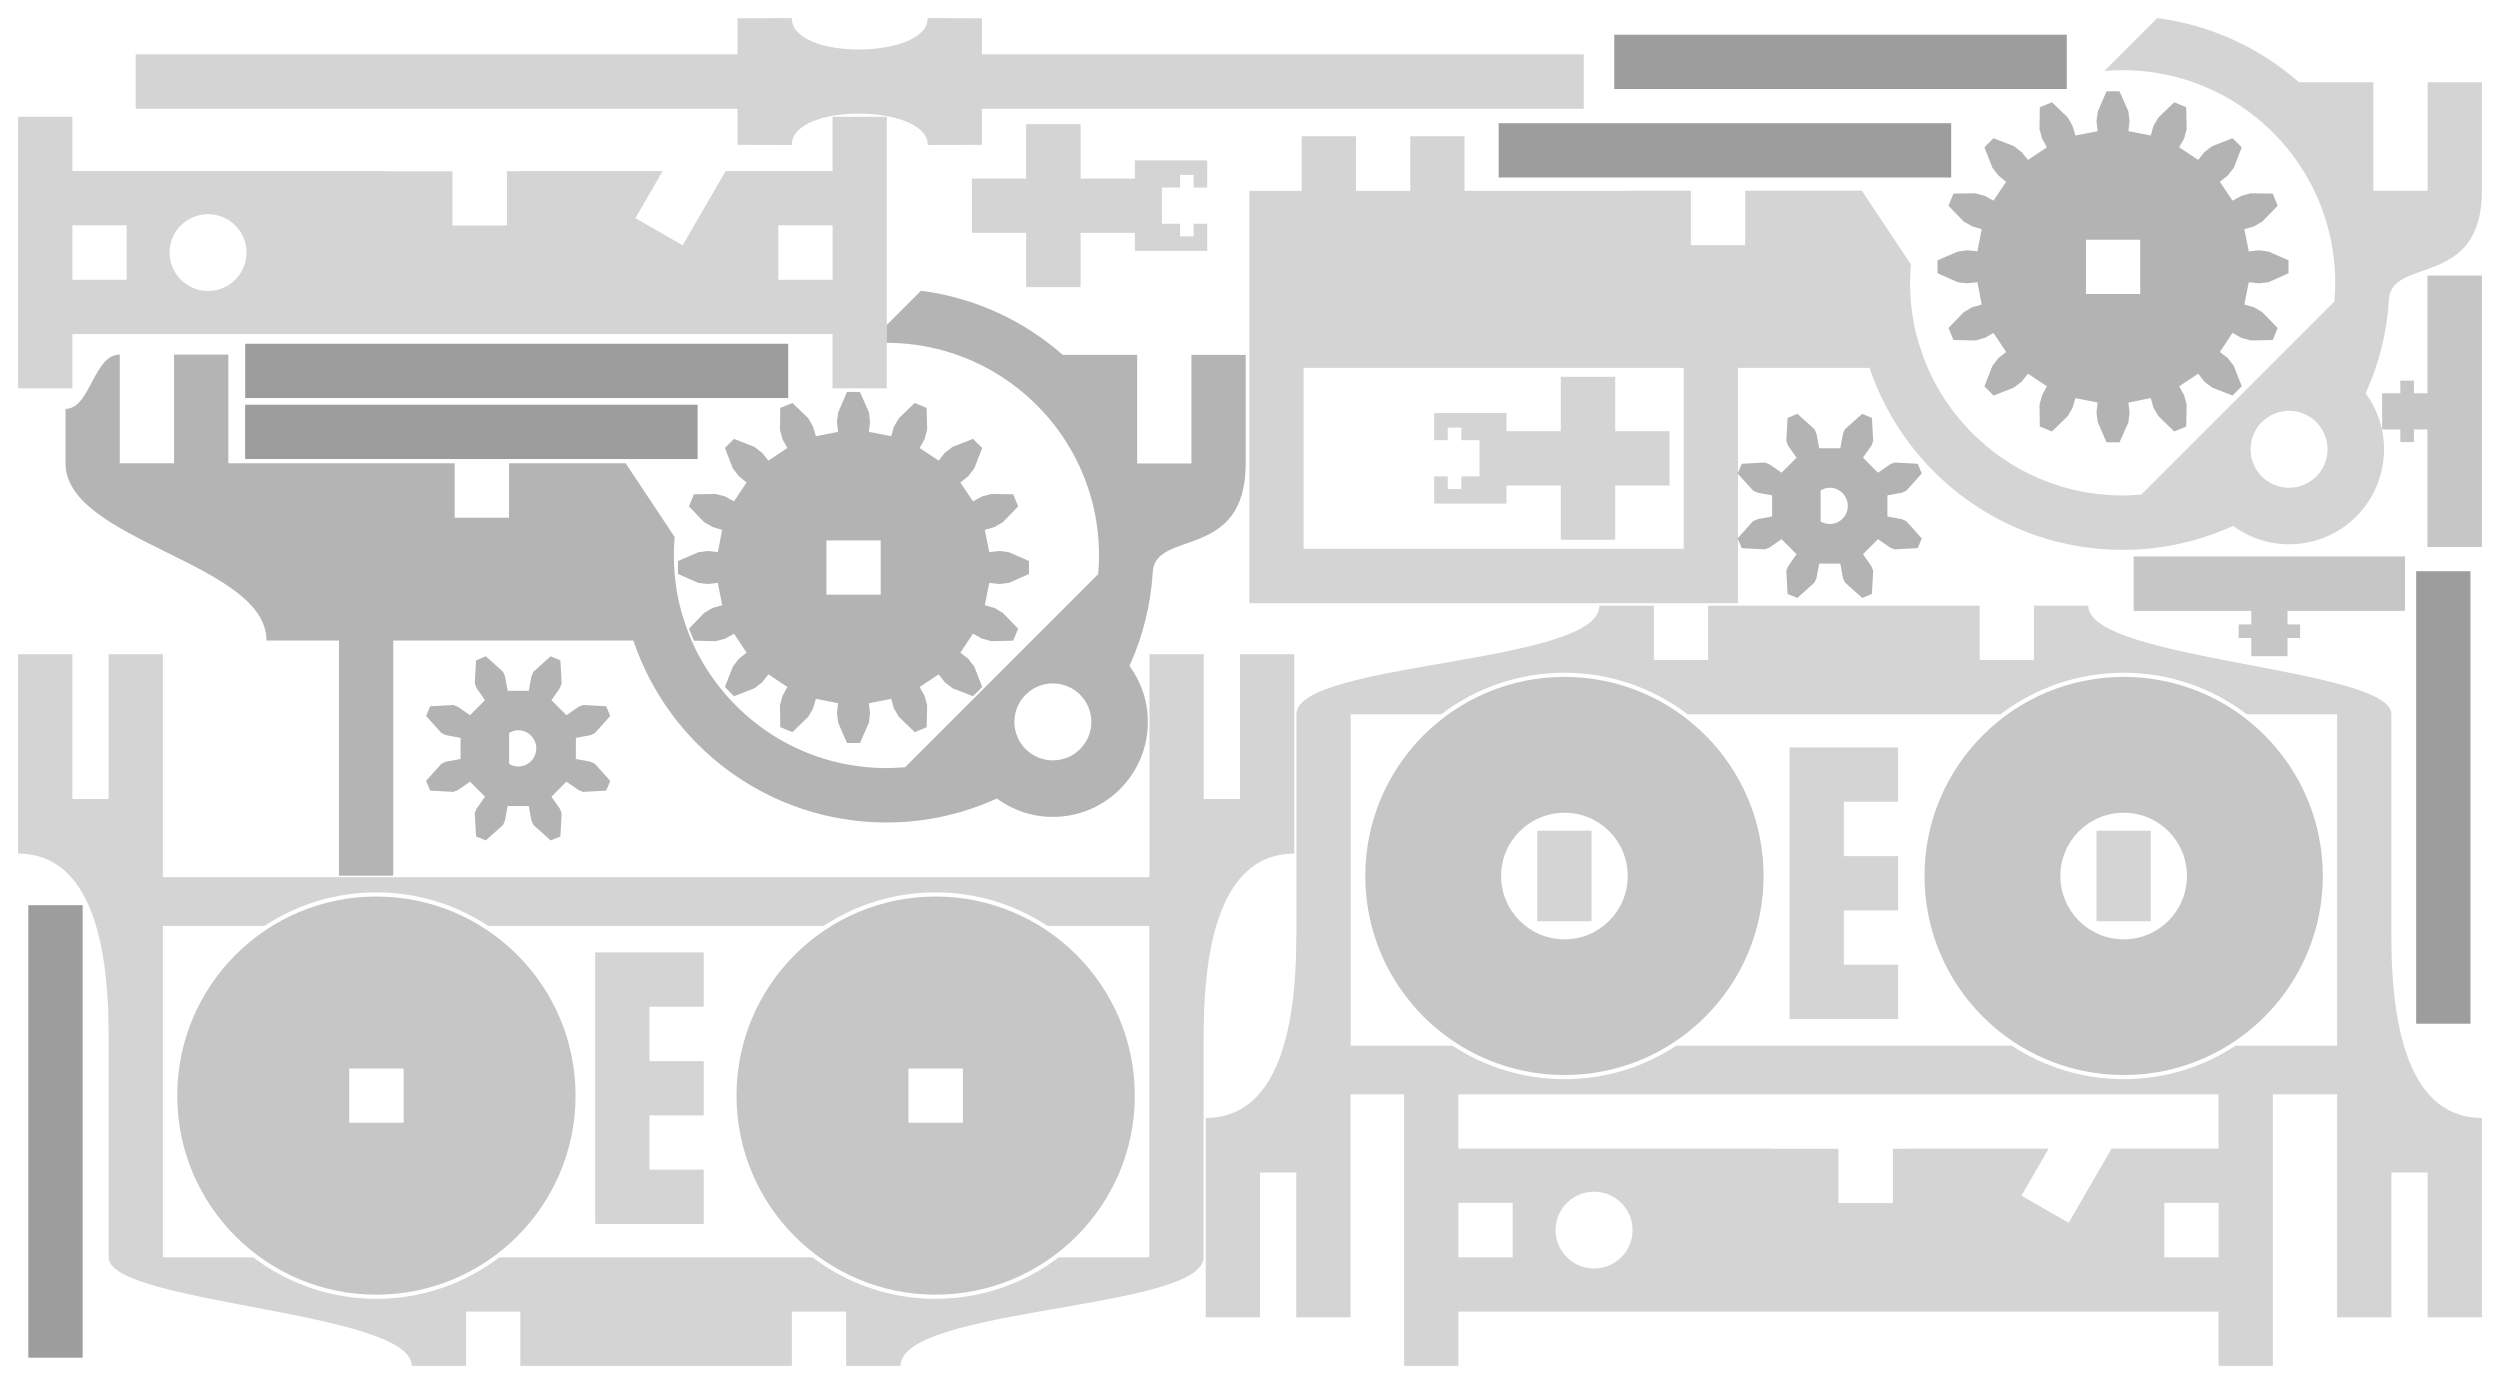 <?xml version="1.0" encoding="UTF-8" standalone="no"?>
<!-- Created with Inkscape (http://www.inkscape.org/) -->

<svg
   xmlns:dc="http://purl.org/dc/elements/1.1/"
   xmlns:cc="http://creativecommons.org/ns#"
   xmlns:rdf="http://www.w3.org/1999/02/22-rdf-syntax-ns#"
   xmlns:svg="http://www.w3.org/2000/svg"
   xmlns="http://www.w3.org/2000/svg"
   xmlns:sodipodi="http://sodipodi.sourceforge.net/DTD/sodipodi-0.dtd"
   xmlns:inkscape="http://www.inkscape.org/namespaces/inkscape"
   sodipodi:docname="john.svg"
   inkscape:version="0.48.5 r10040"
   version="1.1"
   id="svg3091"
   height="270.922"
   width="489.39">
  <sodipodi:namedview
     id="base"
     pagecolor="#ffffff"
     bordercolor="#666666"
     borderopacity="1.0"
     inkscape:pageopacity="0.0"
     inkscape:pageshadow="2"
     inkscape:zoom="1.4142136"
     inkscape:cx="211.78818"
     inkscape:cy="203.10819"
     inkscape:document-units="mm"
     inkscape:current-layer="layer1"
     showgrid="false"
     inkscape:window-width="1920"
     inkscape:window-height="1005"
     inkscape:window-x="-9"
     inkscape:window-y="-9"
     inkscape:window-maximized="1"
     inkscape:object-paths="true"
     inkscape:object-nodes="true"
     inkscape:snap-object-midpoints="true"
     inkscape:snap-nodes="false"
     inkscape:snap-midpoints="true"
     inkscape:snap-intersection-paths="true"
     inkscape:snap-smooth-nodes="false"
     units="mm"
     fit-margin-top="1"
     fit-margin-right="1"
     fit-margin-bottom="1"
     fit-margin-left="1" />
  <defs
     id="defs3093" />
  <g
     inkscape:groupmode="layer"
     id="layer2"
     inkscape:label="Purgatory"
     style="display:none"
     transform="translate(-47.769,-190.34)">
    <path
       style="opacity:0.757;color:#000000;fill:#000000;fill-opacity:0.227;fill-rule:nonzero;stroke:none;stroke-width:0.999;marker:none;visibility:visible;display:inline;overflow:visible;enable-background:accumulate"
       d="m 187,196.094 0,10.625 0,31.906 0,10.625 10.625,0 0,-10.625 10.625,0 50.75,0 2.406,0 21.25,0 2.406,0 50.75,0 10.625,0 0,10.625 10.625,0 0,-10.625 0,-31.906 0,-10.625 -10.625,0 0,10.625 -20.938,0 -3.094,5.344 -5.312,9.188 -9.25,-5.312 5.312,-9.188 0.031,-0.031 -28.125,0 0,0.031 -2.375,0 0,10.625 -10.656,0 0,-10.625 -10.625,0 -2.406,0 0,-0.031 -61.375,0 0,-10.625 -10.625,0 z m 37.188,19.062 c 4.158,0 7.531,3.342 7.531,7.5 0,4.158 -3.373,7.531 -7.531,7.531 -4.158,0 -7.531,-3.373 -7.531,-7.531 0,-4.158 3.373,-7.5 7.531,-7.5 z m -26.562,2.188 10.625,0 0,10.656 -10.625,0 0,-10.656 z m 138.188,0 10.625,0 0,10.656 -10.625,0 0,-10.656 z"
       id="rect4386"
       inkscape:connector-curvature="0"
       inkscape:transform-center-x="-47.843752" />
    <rect
       style="opacity:0.757;color:#000000;fill:#000000;fill-opacity:0.227;fill-rule:nonzero;stroke:none;stroke-width:0.999;marker:none;visibility:visible;display:inline;overflow:visible;enable-background:accumulate"
       id="rect4388"
       width="10.63"
       height="10.63"
       x="200.887"
       y="127.909" />
    <rect
       style="opacity:0.757;color:#000000;fill:#000000;fill-opacity:0.227;fill-rule:nonzero;stroke:none;stroke-width:0.999;marker:none;visibility:visible;display:inline;overflow:visible;enable-background:accumulate"
       id="rect4415"
       width="10.625"
       height="10.656"
       x="233"
       y="242.344" />
    <rect
       y="217.344"
       x="218.875"
       height="10.656"
       width="10.625"
       id="rect4417"
       style="opacity:0.757;color:#000000;fill:#000000;fill-opacity:0.227;fill-rule:nonzero;stroke:none;stroke-width:0.999;marker:none;visibility:visible;display:inline;overflow:visible;enable-background:accumulate" />
    <rect
       y="228"
       x="229.5"
       height="10.656"
       width="10.625"
       id="rect4419"
       style="opacity:0.757;color:#000000;fill:#000000;fill-opacity:0.227;fill-rule:nonzero;stroke:none;stroke-width:0.999;marker:none;visibility:visible;display:inline;overflow:visible;enable-background:accumulate" />
    <rect
       style="opacity:0.757;color:#000000;fill:#000000;fill-opacity:0.227;fill-rule:nonzero;stroke:none;stroke-width:0.999;marker:none;visibility:visible;display:inline;overflow:visible;enable-background:accumulate"
       id="rect4421"
       width="10.63"
       height="157.409"
       x="-310.803"
       y="2.041"
       transform="matrix(-0.866,-0.5,-0.5,0.866,0,0)" />
    <rect
       transform="scale(-1,1)"
       y="143.967"
       x="-229.502"
       height="157.409"
       width="10.63"
       id="rect4423"
       style="opacity:0.757;color:#000000;fill:#000000;fill-opacity:0.227;fill-rule:nonzero;stroke:none;stroke-width:0.999;marker:none;visibility:visible;display:inline;overflow:visible;enable-background:accumulate" />
    <rect
       style="opacity:0.757;color:#000000;fill:#000000;fill-opacity:0.227;fill-rule:nonzero;stroke:none;stroke-width:0.999;marker:none;visibility:visible;display:inline;overflow:visible;enable-background:accumulate"
       id="rect4425"
       width="10.625"
       height="10.656"
       x="-321.428"
       y="59.256"
       transform="matrix(-0.866,-0.5,-0.5,0.866,0,0)" />
    <rect
       transform="matrix(-0.866,-0.5,-0.5,0.866,0,0)"
       y="48.6"
       x="-321.428"
       height="10.656"
       width="10.625"
       id="rect4427"
       style="opacity:0.757;color:#000000;fill:#000000;fill-opacity:0.227;fill-rule:nonzero;stroke:none;stroke-width:0.999;marker:none;visibility:visible;display:inline;overflow:visible;enable-background:accumulate" />
    <rect
       style="opacity:0.757;color:#000000;fill:#000000;fill-opacity:0.227;fill-rule:nonzero;stroke:none;stroke-width:0.999;marker:none;visibility:visible;display:inline;overflow:visible;enable-background:accumulate"
       id="rect4431"
       width="10.63"
       height="157.409"
       x="-293.28"
       y="143.975"
       transform="scale(-1,1)" />
    <rect
       style="opacity:0.757;color:#000000;fill:#000000;fill-opacity:0.227;fill-rule:nonzero;stroke:none;stroke-width:0.999;marker:none;visibility:visible;display:inline;overflow:visible;enable-background:accumulate"
       id="rect4511"
       width="10.63"
       height="74.409"
       x="282.65"
       y="164.216" />
    <path
       inkscape:transform-center-x="-41.433922"
       inkscape:connector-curvature="0"
       id="path4515"
       d="m 178.693,218.248 5.312,9.202 15.953,27.632 5.312,9.202 9.202,-5.312 -5.312,-9.202 9.202,-5.312 43.951,-25.375 2.084,-1.203 18.403,-10.625 2.084,-1.203 43.951,-25.375 9.202,-5.312 5.312,9.202 9.202,-5.312 -5.312,-9.202 -15.953,-27.632 -5.312,-9.202 -9.202,5.312 5.312,9.202 -18.132,10.469 -0.007,6.175 -0.007,10.613 -10.667,0.024 0.007,-10.613 0.011,-0.043 -24.357,14.062 0.016,0.027 -2.057,1.188 5.312,9.202 -9.229,5.328 -5.312,-9.202 -9.202,5.312 -2.084,1.203 -0.016,-0.027 -53.152,30.688 -5.312,-9.202 -9.202,5.312 z m 41.737,-2.085 c 3.601,-2.079 8.193,-0.872 10.272,2.73 2.079,3.601 0.845,8.209 -2.757,10.288 -3.601,2.079 -8.209,0.845 -10.288,-2.757 -2.079,-3.601 -0.829,-8.182 2.772,-10.261 z m -21.91,15.176 9.202,-5.312 5.328,9.229 -9.202,5.312 -5.328,-9.229 z m 119.674,-69.094 9.202,-5.312 5.328,9.229 -9.202,5.312 -5.328,-9.229 z"
       style="opacity:0.757;color:#000000;fill:#000000;fill-opacity:0.227;fill-rule:nonzero;stroke:none;stroke-width:0.999;marker:none;visibility:visible;display:inline;overflow:visible;enable-background:accumulate"
       inkscape:transform-center-y="-23.92189" />
    <rect
       transform="matrix(-0.5,-0.866,0.866,-0.5,0,0)"
       y="34.999"
       x="-343.909"
       height="10.63"
       width="77.953"
       id="rect4517"
       style="opacity:0.757;color:#000000;fill:#000000;fill-opacity:0.227;fill-rule:nonzero;stroke:none;stroke-width:0.999;marker:none;visibility:visible;display:inline;overflow:visible;enable-background:accumulate" />
    <rect
       style="opacity:0.757;color:#000000;fill:#000000;fill-opacity:0.227;fill-rule:nonzero;stroke:none;stroke-width:0.999;marker:none;visibility:visible;display:inline;overflow:visible;enable-background:accumulate"
       id="rect4519"
       width="27.227"
       height="52.335"
       x="202.265"
       y="228" />
    <rect
       style="opacity:0.757;color:#000000;fill:#000000;fill-opacity:0.227;fill-rule:nonzero;stroke:none;stroke-width:0.999;marker:none;visibility:visible;display:inline;overflow:visible;enable-background:accumulate"
       id="rect4523"
       width="10.63"
       height="10.63"
       x="344.299"
       y="286.987" />
    <rect
       y="276.357"
       x="344.299"
       height="10.63"
       width="10.63"
       id="rect4525"
       style="opacity:0.757;color:#000000;fill:#000000;fill-opacity:0.227;fill-rule:nonzero;stroke:none;stroke-width:0.999;marker:none;visibility:visible;display:inline;overflow:visible;enable-background:accumulate" />
    <path
       style="opacity:0.757;color:#000000;fill:#000000;fill-opacity:0.227;fill-rule:nonzero;stroke:none;stroke-width:0.999;marker:none;visibility:visible;display:inline;overflow:visible;enable-background:accumulate"
       d="m 400.66,268.425 0,63.75 99.219,0 0,-63.75 -99.219,0 z m 44.75,35.438 c 0.069,-2e-5 0.126,0.005 0.188,0.031 0.061,0.027 0.141,0.047 0.188,0.094 0.047,0.047 0.066,0.125 0.094,0.188 0.028,0.063 0.062,0.118 0.062,0.188 3e-5,0.069 -0.034,0.128 -0.062,0.188 -0.028,0.06 -0.047,0.11 -0.094,0.156 -0.047,0.047 -0.126,0.099 -0.188,0.125 -0.061,0.027 -0.118,0.031 -0.188,0.031 -0.069,-2e-5 -0.128,-0.005 -0.188,-0.031 -0.06,-0.027 -0.11,-0.078 -0.156,-0.125 -0.047,-0.047 -0.098,-0.096 -0.125,-0.156 -0.027,-0.06 -0.031,-0.118 -0.031,-0.188 -2e-5,-0.069 0.005,-0.125 0.031,-0.188 0.027,-0.063 0.078,-0.141 0.125,-0.188 0.047,-0.047 0.096,-0.067 0.156,-0.094 0.06,-0.027 0.118,-0.031 0.188,-0.031 z m -23.281,0.094 2.406,0 c 1.021,10e-6 1.658,0.296 1.906,0.875 0.077,0.187 0.125,0.376 0.125,0.562 0,0.187 -0.018,0.338 -0.062,0.469 -0.044,0.131 -0.131,0.232 -0.219,0.344 -0.189,0.235 -0.461,0.422 -0.812,0.531 0.845,0.168 1.281,0.603 1.281,1.312 -10e-6,0.493 -0.182,0.894 -0.531,1.188 -0.36,0.301 -0.837,0.438 -1.469,0.438 l -2.625,0 0,-0.344 c 0,-0.083 0.045,-0.109 0.125,-0.125 l 0.469,-0.094 0,-4.562 c -0.256,-0.051 -0.421,-0.083 -0.469,-0.094 -0.08,-0.016 -0.125,-0.074 -0.125,-0.156 l 0,-0.344 z m 10,0.344 0.344,0 0,1.406 1.156,0 0,0.531 -1.156,0 0,2.406 c 0,0.171 0.042,0.324 0.125,0.406 0.083,0.083 0.182,0.125 0.312,0.125 0.075,0 0.133,-0.011 0.188,-0.031 0.055,-0.02 0.116,-0.038 0.156,-0.062 0.04,-0.024 0.066,-0.074 0.094,-0.094 0.028,-0.02 0.072,-0.031 0.094,-0.031 0.037,0 0.064,0.048 0.094,0.094 l 0.219,0.344 c -0.123,0.115 -0.295,0.185 -0.469,0.25 -0.173,0.065 -0.347,0.094 -0.531,0.094 -0.32,0 -0.547,-0.071 -0.719,-0.25 -0.172,-0.179 -0.281,-0.445 -0.281,-0.781 l 0,-2.469 -0.469,0 c -0.043,0 -0.096,-0.037 -0.125,-0.062 -0.029,-0.025 -0.031,-0.04 -0.031,-0.094 l 0,-0.281 0.656,-0.094 0.156,-1.25 c 0.005,-0.04 0.033,-0.068 0.062,-0.094 0.029,-0.025 0.08,-0.063 0.125,-0.062 z m 2.906,0 0.344,0 0,1.406 1.156,0 0,0.531 -1.156,0 0,2.406 c 0,0.171 0.042,0.324 0.125,0.406 0.083,0.083 0.182,0.125 0.312,0.125 0.075,0 0.133,-0.011 0.188,-0.031 0.055,-0.02 0.116,-0.038 0.156,-0.062 0.04,-0.024 0.066,-0.074 0.094,-0.094 0.028,-0.02 0.072,-0.031 0.094,-0.031 0.037,0 0.064,0.048 0.094,0.094 l 0.219,0.344 c -0.123,0.115 -0.295,0.185 -0.469,0.25 -0.173,0.065 -0.347,0.094 -0.531,0.094 -0.32,0 -0.547,-0.071 -0.719,-0.25 -0.172,-0.179 -0.281,-0.445 -0.281,-0.781 l 0,-2.469 -0.469,0 c -0.043,0 -0.096,-0.037 -0.125,-0.062 -0.029,-0.025 -0.031,-0.04 -0.031,-0.094 l 0,-0.281 0.656,-0.094 0.156,-1.25 c 0.005,-0.04 0.033,-0.068 0.062,-0.094 0.029,-0.025 0.08,-0.063 0.125,-0.062 z m -11.562,0.25 0,1.969 1.031,0 c 0.637,0 1.056,-0.207 1.219,-0.594 0.051,-0.123 0.062,-0.231 0.062,-0.375 0,-0.336 -0.11,-0.593 -0.312,-0.75 -0.203,-0.157 -0.511,-0.25 -0.938,-0.25 l -1.062,0 z m 5.406,1 c 0.227,4e-5 0.418,0.05 0.594,0.125 0.176,0.075 0.349,0.179 0.469,0.312 0.12,0.133 0.189,0.279 0.25,0.469 0.061,0.189 0.094,0.398 0.094,0.625 l 0,2.031 0.219,0.031 c 0.085,0.017 0.155,0.025 0.188,0.031 0.036,0.008 0.071,0.035 0.094,0.062 0.022,0.027 0.031,0.058 0.031,0.094 l 0,0.344 -0.531,0 -0.062,0 -0.25,0 c -0.069,1e-5 -0.114,-0.01 -0.156,-0.031 -0.043,-0.021 -0.08,-0.056 -0.094,-0.125 l -0.094,-0.375 c -0.107,0.096 -0.18,0.174 -0.281,0.25 -0.101,0.076 -0.232,0.136 -0.344,0.188 -0.112,0.052 -0.217,0.098 -0.344,0.125 -0.127,0.027 -0.283,0.031 -0.438,0.031 -0.157,-3e-5 -0.3,-0.018 -0.438,-0.062 -0.137,-0.044 -0.242,-0.099 -0.344,-0.188 -0.101,-0.088 -0.19,-0.209 -0.25,-0.344 -0.06,-0.135 -0.094,-0.315 -0.094,-0.5 0,-0.161 0.037,-0.289 0.125,-0.438 0.088,-0.149 0.242,-0.291 0.438,-0.406 0.196,-0.115 0.464,-0.208 0.781,-0.281 0.317,-0.074 0.698,-0.125 1.156,-0.125 l 0,-0.312 c -2e-5,-0.317 -0.084,-0.556 -0.219,-0.719 -0.135,-0.162 -0.33,-0.25 -0.594,-0.25 -0.173,2e-5 -0.319,0.05 -0.438,0.094 -0.119,0.044 -0.226,0.07 -0.312,0.125 -0.087,0.055 -0.156,0.112 -0.219,0.156 -0.063,0.044 -0.126,0.062 -0.188,0.062 -0.048,-2e-5 -0.089,-0.006 -0.125,-0.031 -0.036,-0.025 -0.072,-0.056 -0.094,-0.094 l -0.125,-0.219 c 0.224,-0.216 0.491,-0.393 0.75,-0.5 0.259,-0.107 0.529,-0.156 0.844,-0.156 z m 14.656,0 c 0.208,0 0.369,0.06 0.531,0.156 l -0.062,0.531 c -0.019,0.067 -0.074,0.094 -0.125,0.094 -0.051,0 -0.11,-0.006 -0.188,-0.031 -0.077,-0.025 -0.174,-0.031 -0.312,-0.031 -0.464,0 -0.833,0.281 -1.062,0.844 l 0,2 c 0.067,0.013 0.231,0.046 0.469,0.094 0.08,0.016 0.125,0.042 0.125,0.125 l 0,0.344 -1.875,0 0,-0.344 c 0,-0.083 0.045,-0.109 0.125,-0.125 l 0.469,-0.094 0,-2.906 c -0.256,-0.051 -0.421,-0.083 -0.469,-0.094 -0.08,-0.016 -0.125,-0.042 -0.125,-0.125 l 0,-0.344 0.594,0 0.406,0 c 0.077,4e-5 0.127,0.002 0.156,0.031 0.029,0.029 0.052,0.084 0.062,0.156 l 0.031,0.625 c 0.296,-0.6 0.725,-0.906 1.25,-0.906 z m -4.625,0.031 c 0.243,2e-5 0.451,0.013 0.656,0.094 0.205,0.081 0.382,0.222 0.531,0.375 0.149,0.153 0.26,0.337 0.344,0.562 0.084,0.225 0.125,0.493 0.125,0.781 0,0.112 -0.007,0.181 -0.031,0.219 -0.024,0.037 -0.058,0.031 -0.125,0.031 l -2.688,0 c 0.005,0.256 0.03,0.498 0.094,0.688 0.064,0.189 0.138,0.342 0.25,0.469 0.112,0.127 0.252,0.219 0.406,0.281 0.155,0.063 0.339,0.094 0.531,0.094 0.179,0 0.339,-0.021 0.469,-0.062 0.129,-0.041 0.219,-0.077 0.312,-0.125 0.093,-0.048 0.187,-0.084 0.25,-0.125 0.063,-0.041 0.111,-0.062 0.156,-0.062 0.059,0 0.093,0.017 0.125,0.062 l 0.219,0.25 c -0.088,0.107 -0.19,0.203 -0.312,0.281 -0.123,0.079 -0.266,0.137 -0.406,0.188 -0.14,0.051 -0.288,0.1 -0.438,0.125 -0.149,0.025 -0.291,0.031 -0.438,0.031 -0.28,0 -0.545,-0.062 -0.781,-0.156 -0.236,-0.095 -0.422,-0.224 -0.594,-0.406 -0.172,-0.183 -0.31,-0.418 -0.406,-0.688 -0.096,-0.269 -0.156,-0.557 -0.156,-0.906 0,-0.283 0.038,-0.567 0.125,-0.812 0.087,-0.245 0.212,-0.445 0.375,-0.625 0.163,-0.18 0.359,-0.335 0.594,-0.438 0.235,-0.103 0.519,-0.125 0.812,-0.125 z m 9.688,0 c 0.243,2e-5 0.482,0.013 0.688,0.094 0.205,0.081 0.382,0.222 0.531,0.375 0.149,0.153 0.26,0.337 0.344,0.562 0.084,0.225 0.125,0.493 0.125,0.781 0,0.112 -0.007,0.181 -0.031,0.219 -0.024,0.037 -0.09,0.031 -0.156,0.031 l -2.688,0 c 0.005,0.256 0.03,0.498 0.094,0.688 0.064,0.189 0.169,0.342 0.281,0.469 0.112,0.127 0.252,0.219 0.406,0.281 0.155,0.063 0.308,0.094 0.5,0.094 0.179,0 0.339,-0.021 0.469,-0.062 0.129,-0.041 0.25,-0.077 0.344,-0.125 0.093,-0.048 0.156,-0.084 0.219,-0.125 0.063,-0.041 0.111,-0.062 0.156,-0.062 0.059,0 0.124,0.017 0.156,0.062 l 0.188,0.25 c -0.088,0.107 -0.19,0.203 -0.312,0.281 -0.123,0.079 -0.235,0.137 -0.375,0.188 -0.14,0.051 -0.288,0.1 -0.438,0.125 -0.149,0.025 -0.322,0.031 -0.469,0.031 -0.28,0 -0.514,-0.062 -0.75,-0.156 -0.236,-0.095 -0.453,-0.224 -0.625,-0.406 -0.172,-0.183 -0.31,-0.418 -0.406,-0.688 -0.096,-0.269 -0.125,-0.557 -0.125,-0.906 0,-0.283 0.038,-0.567 0.125,-0.812 0.087,-0.245 0.212,-0.445 0.375,-0.625 0.163,-0.18 0.359,-0.335 0.594,-0.438 0.235,-0.103 0.488,-0.125 0.781,-0.125 z m -4.125,0.062 1.281,0 0,3.469 0.219,0.031 c 0.12,0.024 0.2,0.021 0.25,0.031 0.036,0.008 0.071,0.035 0.094,0.062 0.022,0.027 0.031,0.058 0.031,0.094 l 0,0.344 -1.875,0 0,-0.344 c 6.9e-4,-0.036 0.009,-0.067 0.031,-0.094 0.022,-0.027 0.058,-0.055 0.094,-0.062 0.05,-0.01 0.13,-0.007 0.25,-0.031 l 0.219,-0.031 0,-2.906 -0.219,-0.031 c -0.12,-0.024 -0.2,-0.053 -0.25,-0.062 -0.036,-0.008 -0.071,-0.004 -0.094,-0.031 -0.022,-0.027 -0.031,-0.058 -0.031,-0.094 l 0,-0.344 z m -5.562,0.438 c -0.344,0 -0.615,0.114 -0.812,0.312 -0.197,0.199 -0.327,0.461 -0.375,0.812 l 2.219,0 c -2e-5,-0.165 -0.017,-0.3 -0.062,-0.438 -0.045,-0.137 -0.131,-0.275 -0.219,-0.375 -0.088,-0.1 -0.186,-0.164 -0.312,-0.219 -0.127,-0.055 -0.275,-0.094 -0.438,-0.094 z m 9.719,0 c -0.344,0 -0.615,0.114 -0.812,0.312 -0.197,0.199 -0.327,0.461 -0.375,0.812 l 2.188,0 c -2e-5,-0.165 -0.017,-0.3 -0.062,-0.438 -0.045,-0.137 -0.1,-0.275 -0.188,-0.375 -0.088,-0.1 -0.186,-0.164 -0.312,-0.219 -0.127,-0.055 -0.275,-0.094 -0.438,-0.094 z m -25.156,1 0,2 1.25,0 c 0.637,0 1.033,-0.212 1.188,-0.625 0.048,-0.125 0.062,-0.285 0.062,-0.438 0,-0.296 -0.103,-0.515 -0.312,-0.688 -0.209,-0.172 -0.514,-0.25 -0.938,-0.25 l -1.25,0 z m 6.125,0.781 c -0.328,-10e-6 -0.614,0.021 -0.844,0.062 -0.229,0.042 -0.419,0.089 -0.562,0.156 -0.144,0.067 -0.247,0.159 -0.312,0.25 -0.065,0.091 -0.094,0.169 -0.094,0.281 1e-5,0.107 0.028,0.203 0.062,0.281 0.035,0.078 0.066,0.138 0.125,0.188 0.059,0.05 0.139,0.102 0.219,0.125 0.08,0.023 0.157,0.031 0.25,0.031 0.125,10e-6 0.24,-0.006 0.344,-0.031 0.104,-0.025 0.221,-0.078 0.312,-0.125 0.092,-0.047 0.166,-0.09 0.25,-0.156 0.084,-0.067 0.17,-0.133 0.25,-0.219 l 0,-0.844 z"
       id="rect4622"
       inkscape:connector-curvature="0" />
    <path
       style="opacity:0.757;color:#000000;fill:#000000;fill-opacity:0.227;fill-rule:nonzero;stroke:none;stroke-width:0.999;marker:none;visibility:visible;display:inline;overflow:visible;enable-background:accumulate"
       d="m 372.299,289.643 0,10.656 c 0,9.89 42.531,10.642 42.531,21.25 l 10.625,0 0,-10.625 10.625,0 0,10.625 53.156,0 0,-10.625 10.625,0 0,10.625 10.625,0 c 0,-10.608 42.531,-11.36 42.531,-21.25 l 0,-10.656 -10.625,0 0,10.656 -159.469,0 0,-10.656 -10.625,0 z"
       id="rect4589"
       inkscape:connector-curvature="0" />
    <path
       style="fill:#000000;fill-opacity:0.392;display:inline;filter:url(#filter4654);enable-background:new"
       inkscape:connector-curvature="0"
       id="path2985"
       d="m 535.689,368.738 c -1.026,11.827 2.97,24.006 12.021,33.057 9.051,9.051 21.234,13.047 33.057,12.021 l 37.83,-37.83 c 1.026,-11.823 -2.97,-24.006 -12.021,-33.057 -9.05,-9.05 -21.21,-13.067 -33.035,-12.043 l -37.852,37.852 z" />
    <path
       id="path3798"
       d="m 564.625,359.822 c -6.919,6.919 -6.919,18.139 0,25.058 6.919,6.919 18.139,6.919 25.058,0 6.919,-6.919 6.919,-18.139 0,-25.058 -6.919,-6.919 -18.139,-6.919 -25.058,0 z m -11.093,28.638 c -2.076,2.076 -2.076,5.437 0,7.513 2.076,2.076 5.437,2.076 7.513,0 2.076,-2.076 2.076,-5.437 0,-7.513 -2.076,-2.076 -5.437,-2.076 -7.513,0 z m 39.708,-39.708 c -2.076,2.076 -2.076,5.437 0,7.513 2.076,2.076 5.437,2.076 7.513,0 2.076,-2.076 2.076,-5.437 0,-7.513 -2.076,-2.076 -5.437,-2.076 -7.513,0 z"
       style="fill:#cc0000;fill-opacity:0.392;display:inline;filter:url(#filter4654);enable-background:new"
       inkscape:connector-curvature="0" />
  </g>
  <g
     inkscape:label="links"
     inkscape:groupmode="layer"
     id="layer1"
     style="display:inline"
     transform="translate(-47.769,-190.34)">
    <g
       id="g3191">
      <path
         style="opacity:0.757;color:#000000;fill:#000000;fill-opacity:0.227;fill-rule:nonzero;stroke:none;stroke-width:0.999;marker:none;visibility:visible;display:inline;overflow:visible;enable-background:accumulate"
         d="m 322.631,404.562 0,10.625 0,31.906 0,10.625 10.625,0 0,-10.625 10.625,0 50.75,0 2.406,0 21.25,0 2.406,0 50.75,0 10.625,0 0,10.625 10.625,0 0,-10.625 0,-31.906 0,-10.625 -10.625,0 0,10.625 -20.938,0 -3.094,5.344 -5.312,9.188 -9.25,-5.312 5.312,-9.188 0.031,-0.031 -28.125,0 0,0.031 -2.375,0 0,10.625 -10.656,0 0,-10.625 -10.625,0 -2.406,0 0,-0.031 -61.375,0 0,-10.625 -10.625,0 z m 37.188,19.062 c 4.158,0 7.531,3.342 7.531,7.5 0,4.158 -3.373,7.531 -7.531,7.531 -4.158,0 -7.531,-3.373 -7.531,-7.531 0,-4.158 3.373,-7.5 7.531,-7.5 z m -26.562,2.188 10.625,0 0,10.656 -10.625,0 0,-10.656 z m 138.188,0 10.625,0 0,10.656 -10.625,0 0,-10.656 z"
         id="path3047"
         inkscape:connector-curvature="0"
         inkscape:transform-center-x="-47.843752" />
      <g
         transform="translate(12.72,-29.076)"
         id="g3146">
        <path
           id="path4506"
           d="m 385.364,365.732 0,53.156 10.625,0 10.625,0 0,-10.625 -10.625,0 0,-10.625 10.625,0 0,-10.625 -10.625,0 0,-10.656 10.625,0 0,-10.625 -10.625,0 -10.625,0 z"
           style="opacity:0.757;color:#000000;fill:#000000;fill-opacity:0.227;fill-rule:nonzero;stroke:none;stroke-width:0.999;marker:none;visibility:visible;display:inline;overflow:visible;enable-background:accumulate"
           inkscape:connector-curvature="0" />
        <g
           id="g3130"
           transform="matrix(-1,0,0,-1,707.752,976.785)">
          <g
             transform="translate(18.974,325.147)"
             id="g4407">
            <path
               style="opacity:0.757;color:#000000;fill:#000000;fill-opacity:0.298;fill-rule:nonzero;stroke:none;stroke-width:0.999;marker:none;visibility:visible;display:inline;overflow:visible;enable-background:accumulate"
               d="m 237.993,221.778 c -21.526,0 -38.969,17.443 -38.969,38.969 0,21.526 17.443,38.969 38.969,38.969 21.526,0 39,-17.443 39,-38.969 0,-21.526 -17.474,-38.969 -39,-38.969 z m 0,26.562 c 6.849,0 12.406,5.557 12.406,12.406 0,6.849 -5.557,12.375 -12.406,12.375 -6.849,0 -12.375,-5.526 -12.375,-12.375 0,-6.849 5.526,-12.406 12.375,-12.406 z"
               id="path4340"
               inkscape:connector-curvature="0" />
            <rect
               style="opacity:0.757;color:#000000;fill:#000000;fill-opacity:0.227;fill-rule:nonzero;stroke:none;stroke-width:0.999;marker:none;visibility:visible;display:inline;overflow:visible;enable-background:accumulate"
               id="rect4405"
               width="10.625"
               height="17.719"
               x="232.696"
               y="251.887" />
          </g>
          <g
             id="g3084"
             transform="translate(128.45,325.147)">
            <path
               inkscape:connector-curvature="0"
               id="path3086"
               d="m 237.993,221.778 c -21.526,0 -38.969,17.443 -38.969,38.969 0,21.526 17.443,38.969 38.969,38.969 21.526,0 39,-17.443 39,-38.969 0,-21.526 -17.474,-38.969 -39,-38.969 z m 0,26.562 c 6.849,0 12.406,5.557 12.406,12.406 0,6.849 -5.557,12.375 -12.406,12.375 -6.849,0 -12.375,-5.526 -12.375,-12.375 0,-6.849 5.526,-12.406 12.375,-12.406 z"
               style="opacity:0.757;color:#000000;fill:#000000;fill-opacity:0.298;fill-rule:nonzero;stroke:none;stroke-width:0.999;marker:none;visibility:visible;display:inline;overflow:visible;enable-background:accumulate" />
            <rect
               y="251.887"
               x="232.696"
               height="17.719"
               width="10.625"
               id="rect3088"
               style="opacity:0.757;color:#000000;fill:#000000;fill-opacity:0.227;fill-rule:nonzero;stroke:none;stroke-width:0.999;marker:none;visibility:visible;display:inline;overflow:visible;enable-background:accumulate" />
          </g>
          <path
             style="opacity:0.757;color:#000000;fill:#000000;fill-opacity:0.227;fill-rule:nonzero;stroke:none;stroke-width:0.999;marker:none;visibility:visible;display:inline;overflow:visible;enable-background:accumulate"
             d="m 186.857,499.49 0,39.031 c 10.035,0 17.719,8.916 17.719,35.406 l 0,43.625 c 0,9.115 59.344,10.471 59.344,21.25 l 10.625,0 0,-10.625 10.625,0 0,10.625 53.156,0 0,-10.625 10.625,0 0,10.625 10.656,0 c 0,-11.505 59.312,-10.955 59.312,-21.25 l 0,-43.625 0.031,0 c 5e-5,-26.49 7.684,-35.406 17.719,-35.406 l 0,-39.031 -10.625,0 0,28.344 -7.094,0 0,-28.344 -10.625,0 0,43.656 -193.125,0 0,-43.656 -10.625,0 0,28.344 -7.094,0 0,-28.344 -10.625,0 z m 70.125,46.625 c 8.096,0 15.62,2.414 21.906,6.562 l 65.656,0 c 6.282,-4.15 13.809,-6.562 21.906,-6.562 8.098,0 15.645,2.412 21.938,6.562 l 19.906,0 0,64.875 -17.719,0 c -6.697,5.092 -15.067,8.125 -24.125,8.125 -9.058,0 -17.409,-3.033 -24.094,-8.125 l -61.281,0 c -6.691,5.092 -15.036,8.125 -24.094,8.125 -9.058,0 -17.409,-3.033 -24.094,-8.125 l -17.688,0 0,-64.875 19.875,0 c 6.282,-4.15 13.809,-6.562 21.906,-6.562 z"
             id="path3117"
             inkscape:connector-curvature="0" />
        </g>
      </g>
    </g>
    <path
       style="opacity:0.757;color:#000000;fill:#000000;fill-opacity:0.392;fill-rule:nonzero;stroke:none;stroke-width:0.999;marker:none;visibility:visible;display:inline;overflow:visible;enable-background:accumulate"
       d="m 228.062,247.25 -6.688,6.688 0,1.812 0,1.688 c 1,0.002 2.001,0.051 3,0.125 0.739,0.054 1.451,0.125 2.188,0.219 0.01,10e-4 0.021,-10e-4 0.031,0 4.406,0.563 8.735,1.839 12.812,3.812 1.362,0.659 2.701,1.402 4,2.219 1.299,0.817 2.56,1.714 3.781,2.688 1.222,0.974 2.4,2.025 3.531,3.156 1.131,1.131 2.183,2.309 3.156,3.531 0.487,0.611 0.959,1.212 1.406,1.844 0.005,0.007 -0.005,0.025 0,0.031 0.442,0.625 0.878,1.264 1.281,1.906 0.816,1.3 1.561,2.636 2.219,4 0.987,2.045 1.805,4.162 2.438,6.312 0.422,1.434 0.767,2.88 1.031,4.344 0.397,2.195 0.613,4.402 0.656,6.625 2.1e-4,0.01 -2e-4,0.021 0,0.031 0.028,1.472 -0.029,2.97 -0.156,4.438 l -10.406,10.406 -17.031,17.031 -10.375,10.375 c -1.467,0.127 -2.966,0.184 -4.438,0.156 -0.01,-2e-4 -0.021,2.1e-4 -0.031,0 -2.223,-0.043 -4.43,-0.26 -6.625,-0.656 -1.463,-0.264 -2.91,-0.609 -4.344,-1.031 -2.151,-0.633 -4.267,-1.45 -6.312,-2.438 -1.364,-0.658 -2.7,-1.403 -4,-2.219 -0.643,-0.403 -1.282,-0.839 -1.906,-1.281 -0.007,-0.005 -0.025,0.005 -0.031,0 -0.631,-0.447 -1.233,-0.92 -1.844,-1.406 -1.222,-0.973 -2.4,-2.025 -3.531,-3.156 -1.131,-1.131 -2.183,-2.309 -3.156,-3.531 -0.492,-0.618 -0.954,-1.236 -1.406,-1.875 -0.447,-0.631 -0.873,-1.257 -1.281,-1.906 -0.816,-1.3 -1.561,-2.637 -2.219,-4 -0.905,-1.876 -1.643,-3.816 -2.25,-5.781 -0.055,-0.179 -0.135,-0.351 -0.188,-0.531 -0.419,-1.424 -0.767,-2.859 -1.031,-4.312 -0.002,-0.01 0.002,-0.021 0,-0.031 -0.661,-3.659 -0.821,-7.367 -0.5,-11.062 l -9.594,-14.438 -22.844,0 0,10.656 -10.625,0 0,-10.656 -12.031,0 -32.281,0 0,-10.625 0,-10.656 -10.625,0 0,10.656 0,10.625 -10.625,0 0,-10.625 0,-10.656 c -5.156,0 -5.742,10.625 -10.625,10.625 l 0,0.031 0,10.625 c 0,15.281 39.344,19.475 39.344,34.688 l 14.188,0 0,46.031 10.625,0 0,-46.031 47,0 c 6.958,20.699 26.523,35.625 49.562,35.625 7.704,0 15.011,-1.693 21.594,-4.688 3.075,2.249 6.867,3.594 10.969,3.594 10.274,0 18.594,-8.32 18.594,-18.594 0,-4.102 -1.345,-7.893 -3.594,-10.969 2.584,-5.68 4.165,-11.893 4.562,-18.438 0.575,-8.336 18.188,-2.044 18.188,-21.188 l 0,-10.625 0,-10.625 -10.625,0 0,10.625 0,10.625 -10.625,0 0,-10.625 0,-10.625 -14.562,0 c -7.609,-6.69 -17.191,-11.197 -27.75,-12.562 z m 25.812,76.875 c 4.158,0 7.531,3.373 7.531,7.531 0,4.158 -3.373,7.531 -7.531,7.531 -4.158,0 -7.531,-3.373 -7.531,-7.531 0,-4.158 3.373,-7.531 7.531,-7.531 z"
       id="path3235"
       inkscape:connector-curvature="0"
       sodipodi:nodetypes="cccccccsssssccssssccccccccssssccsssccsccccccccccccccccccccccsccccccscssccsccccccccccsssss" />
    <path
       inkscape:connector-curvature="0"
       id="path4390"
       d="m 213.578,267.068 -1.719,3.969 -0.25,1.875 0.219,1.969 -4.344,0.844 -0.562,-1.875 -0.938,-1.656 -3.094,-2.969 -2.375,0.969 -0.062,4.281 0.5,1.844 0.938,1.719 -3.688,2.469 -1.25,-1.531 -1.5,-1.156 -4,-1.562 -1.781,1.781 1.562,4 1.156,1.5 1.531,1.25 -2.469,3.688 -1.719,-0.938 -1.844,-0.5 -4.281,0.062 -0.969,2.375 2.969,3.094 1.656,0.938 1.875,0.562 -0.844,4.344 -1.969,-0.219 -1.875,0.25 -3.969,1.719 0,2.531 3.969,1.75 1.875,0.219 1.969,-0.219 0.844,4.375 -1.875,0.531 -1.656,0.969 -2.969,3.094 0.969,2.344 4.281,0.094 1.844,-0.5 1.719,-0.969 2.469,3.719 -1.531,1.219 -1.156,1.5 -1.562,4 1.781,1.812 4,-1.562 1.5,-1.156 1.25,-1.562 3.688,2.469 -0.938,1.75 -0.5,1.812 0.062,4.312 2.375,0.969 3.094,-3 0.938,-1.625 0.562,-1.906 4.344,0.875 -0.219,1.969 0.25,1.875 1.719,3.938 2.531,0 1.75,-3.938 0.219,-1.875 -0.219,-1.969 4.375,-0.875 0.531,1.906 0.969,1.625 3.094,3 2.344,-0.969 0.094,-4.312 -0.5,-1.812 -0.969,-1.75 3.719,-2.469 1.219,1.562 1.5,1.156 4,1.562 1.812,-1.812 -1.562,-4 -1.156,-1.5 -1.562,-1.219 2.469,-3.719 1.75,0.969 1.812,0.5 4.312,-0.094 0.969,-2.344 -3,-3.094 -1.625,-0.969 -1.906,-0.531 0.875,-4.375 1.969,0.219 1.875,-0.219 3.938,-1.75 0,-2.531 -3.938,-1.719 -1.875,-0.25 -1.969,0.219 -0.875,-4.344 1.906,-0.562 1.625,-0.938 3,-3.094 -0.969,-2.375 -4.312,-0.062 -1.812,0.5 -1.75,0.938 -2.469,-3.688 1.562,-1.25 1.156,-1.5 1.562,-4 -1.812,-1.781 -4,1.562 -1.5,1.156 -1.219,1.531 -3.719,-2.469 0.969,-1.719 0.5,-1.844 -0.094,-4.281 -2.344,-0.969 -3.094,2.969 -0.969,1.656 -0.531,1.875 -4.375,-0.844 0.219,-1.969 -0.219,-1.875 -1.75,-3.969 -2.531,0 z m -4.031,29.062 10.625,0 0,10.625 -10.625,0 0,-10.625 z"
       style="fill:#000000;fill-opacity:0.298;stroke:none" />
    <path
       style="opacity:0.757;color:#000000;fill:#000000;fill-opacity:0.227;fill-rule:nonzero;stroke:none;stroke-width:0.999;marker:none;visibility:visible;display:inline;overflow:visible;enable-background:accumulate"
       d="m 202.765,193.883 -10.625,0.031 0,7.062 -117.812,0 0,10.656 117.812,0 0,7.062 10.625,0.031 c 0,-0.022 -3.6e-4,-0.041 0,-0.062 0.137,-8.313 26.594,-7.915 26.594,0 -0.006,0.02 0.007,0.043 0,0.062 l 10.625,-0.031 0,-7.062 117.812,0 0,-10.656 -117.812,0 0,-7.062 -10.625,-0.031 c 0.007,0.02 -0.006,0.043 0,0.062 0,7.915 -26.457,8.313 -26.594,0 -3.6e-4,-0.022 0,-0.041 0,-0.062 z"
       id="rect4554"
       inkscape:connector-curvature="0" />
    <g
       id="g3161"
       transform="translate(-40.622,90.246)">
      <path
         inkscape:connector-curvature="0"
         id="path3493"
         d="m 500.761,117.961 -1.719,3.969 -0.25,1.875 0.219,1.969 -4.344,0.844 -0.562,-1.875 -0.938,-1.656 -3.094,-2.969 -2.375,0.969 -0.062,4.281 0.5,1.844 0.938,1.719 -3.688,2.469 -1.25,-1.531 -1.5,-1.156 -4,-1.562 -1.781,1.781 1.562,4 1.156,1.5 1.531,1.25 -2.469,3.688 -1.719,-0.938 -1.844,-0.5 -4.281,0.062 -0.969,2.375 2.969,3.094 1.656,0.938 1.875,0.562 -0.844,4.344 -1.969,-0.219 -1.875,0.25 -3.969,1.719 0,2.531 3.969,1.75 1.875,0.219 1.969,-0.219 0.844,4.375 -1.875,0.531 -1.656,0.969 -2.969,3.094 0.969,2.344 4.281,0.094 1.844,-0.5 1.719,-0.969 2.469,3.719 -1.531,1.219 -1.156,1.5 -1.562,4 1.781,1.812 4,-1.562 1.5,-1.156 1.25,-1.562 3.688,2.469 -0.938,1.75 -0.5,1.812 0.062,4.312 2.375,0.969 3.094,-3 0.938,-1.625 0.562,-1.906 4.344,0.875 -0.219,1.969 0.25,1.875 1.719,3.938 2.531,0 1.75,-3.938 0.219,-1.875 -0.219,-1.969 4.375,-0.875 0.531,1.906 0.969,1.625 3.094,3 2.344,-0.969 0.094,-4.312 -0.5,-1.812 -0.969,-1.75 3.719,-2.469 1.219,1.562 1.5,1.156 4,1.562 1.812,-1.812 -1.562,-4 -1.156,-1.5 -1.562,-1.219 2.469,-3.719 1.75,0.969 1.812,0.5 4.312,-0.094 0.969,-2.344 -3,-3.094 -1.625,-0.969 -1.906,-0.531 0.875,-4.375 1.969,0.219 1.875,-0.219 3.938,-1.75 0,-2.531 -3.938,-1.719 -1.875,-0.25 -1.969,0.219 -0.875,-4.344 1.906,-0.562 1.625,-0.938 3,-3.094 -0.969,-2.375 -4.312,-0.062 -1.812,0.5 -1.75,0.938 -2.469,-3.688 1.562,-1.25 1.156,-1.5 1.562,-4 -1.812,-1.781 -4,1.562 -1.5,1.156 -1.219,1.531 -3.719,-2.469 0.969,-1.719 0.5,-1.844 -0.094,-4.281 -2.344,-0.969 -3.094,2.969 -0.969,1.656 -0.531,1.875 -4.375,-0.844 0.219,-1.969 -0.219,-1.875 -1.75,-3.969 -2.531,0 z m -4.031,29.062 10.625,0 0,10.625 -10.625,0 0,-10.625 z"
         style="fill:#000000;fill-opacity:0.298;stroke:none" />
      <path
         sodipodi:nodetypes="ccccccsssssccssssccccccccssssccsssccscccccccccccccccccccccccccccccscsscccscccccccccccsccccssssss"
         inkscape:connector-curvature="0"
         id="rect4649"
         d="m 510.675,103.637 -10.344,10.344 c 0.739,-0.064 1.478,-0.101 2.219,-0.125 1.48,-0.048 2.96,-0.016 4.438,0.094 0.739,0.054 1.451,0.125 2.188,0.219 0.01,0.001 0.021,-9.9e-4 0.031,0 4.406,0.563 8.735,1.839 12.812,3.812 1.362,0.659 2.701,1.402 4,2.219 1.299,0.817 2.56,1.714 3.781,2.688 1.222,0.974 2.4,2.025 3.531,3.156 1.131,1.131 2.183,2.309 3.156,3.531 0.487,0.611 0.959,1.212 1.406,1.844 0.005,0.007 -0.005,0.025 0,0.031 0.442,0.625 0.878,1.264 1.281,1.906 0.816,1.3 1.561,2.636 2.219,4 0.987,2.045 1.805,4.162 2.438,6.312 0.422,1.434 0.767,2.88 1.031,4.344 0.397,2.195 0.613,4.402 0.656,6.625 2.2e-4,0.01 -1.9e-4,0.021 0,0.031 0.028,1.472 -0.029,2.97 -0.156,4.438 l -10.406,10.406 -17.031,17.031 -10.375,10.375 c -1.467,0.127 -2.966,0.184 -4.438,0.156 -0.01,-2e-4 -0.021,2e-4 -0.031,0 -2.223,-0.043 -4.43,-0.26 -6.625,-0.656 -1.463,-0.265 -2.91,-0.609 -4.344,-1.031 -2.151,-0.633 -4.267,-1.45 -6.312,-2.438 -1.364,-0.658 -2.7,-1.403 -4,-2.219 -0.643,-0.403 -1.282,-0.839 -1.906,-1.281 -0.007,-0.005 -0.025,0.005 -0.031,0 -0.631,-0.447 -1.233,-0.92 -1.844,-1.406 -1.222,-0.973 -2.4,-2.025 -3.531,-3.156 -1.131,-1.131 -2.183,-2.309 -3.156,-3.531 -0.492,-0.618 -0.954,-1.236 -1.406,-1.875 -0.447,-0.631 -0.873,-1.257 -1.281,-1.906 -0.816,-1.3 -1.561,-2.637 -2.219,-4 -0.905,-1.876 -1.643,-3.816 -2.25,-5.781 -0.055,-0.179 -0.135,-0.351 -0.188,-0.531 -0.419,-1.424 -0.767,-2.859 -1.031,-4.312 -0.002,-0.01 0.002,-0.021 0,-0.031 -0.661,-3.659 -0.821,-7.367 -0.5,-11.062 l -9.594,-14.438 -22.844,0 0,10.656 -10.625,0 0,-10.656 -12.031,0 0,0.031 -32.281,0 0,-10.656 0,-0.026 -10.625,0 0,0.026 0,10.656 -10.625,0 0,-10.656 0,-0.026 -10.625,0 0,0.026 0,10.656 -10.25,0 0,80.719 95.656,0 0,-46.062 25.75,0 c 6.958,20.699 26.523,35.625 49.562,35.625 7.704,0 15.011,-1.693 21.594,-4.688 3.075,2.249 6.867,3.594 10.969,3.594 10.274,0 18.594,-8.32 18.594,-18.594 0,-4.102 -1.345,-7.893 -3.594,-10.969 2.584,-5.68 4.165,-11.893 4.562,-18.438 l 0,0 c 0.575,-8.336 18.188,-2.044 18.188,-21.188 l 0,-10.625 0,-10.625 -10.625,0 0,10.625 0,10.625 -10.625,0 0,-10.625 0,-10.625 -14.562,0 c -7.609,-6.69 -17.191,-11.197 -27.75,-12.562 z m -167.094,68.469 63.781,0 10.625,0 0,35.438 -74.406,0 z m 192.906,8.406 c 4.158,0 7.531,3.373 7.531,7.531 0,4.158 -3.373,7.531 -7.531,7.531 -4.158,0 -7.531,-3.373 -7.531,-7.531 0,-4.158 3.373,-7.531 7.531,-7.531 z"
         style="opacity:0.757;color:#000000;fill:#000000;fill-opacity:0.227;fill-rule:nonzero;stroke:none;stroke-width:0.999;marker:none;visibility:visible;display:inline;overflow:visible;enable-background:accumulate" />
    </g>
    <path
       style="opacity:0.757;color:#000000;fill:#000000;fill-opacity:0.227;fill-rule:nonzero;stroke:none;stroke-width:0.999;marker:none;visibility:visible;display:inline;overflow:visible;enable-background:accumulate"
       d="m 259.305,214.64 0,10.656 10.625,0 0,-3.562 14.156,0 0,5.312 -2.656,0 0,-2.469 -0.875,0 -1.781,0 0,2.469 -3.562,0 0,7.094 3.562,0 0,2.469 1.781,0 0.875,0 0,-2.469 2.656,0 0,5.312 -14.156,0 0,-3.531 -10.625,0 0,10.625 -10.656,0 0,-10.625 -5.594,0 -5.031,0 0,-10.625 5.031,0 5.594,0 0,-10.656 10.656,0 z"
       id="rect4353"
       inkscape:connector-curvature="0" />
    <g
       inkscape:label="Gear8"
       transform="matrix(-0.924,-0.383,0.383,-0.924,406.043,289.621)"
       id="g3400"
       style="fill:#000000;fill-opacity:0.298;stroke:none">
      <path
         style="fill:#000000;fill-opacity:0.298;stroke:none"
         d="m 679.375,319.375 -1.906,0.812 -0.25,4.5 0.344,0.906 1.656,2.375 -2.938,2.938 -2.375,-1.656 -0.875,-0.344 -4.531,0.25 -0.781,1.906 3.031,3.375 0.844,0.375 2.844,0.531 0,4.125 -2.844,0.531 -0.844,0.375 -3.031,3.375 0.781,1.906 4.531,0.25 0.875,-0.344 2.375,-1.656 2.938,2.938 -1.656,2.375 -0.344,0.875 0.25,4.531 1.906,0.781 3.375,-3.031 0.375,-0.844 0.531,-2.844 4.125,0 0.531,2.844 0.375,0.844 3.375,3.031 1.906,-0.781 0.25,-4.531 -0.344,-0.875 -1.656,-2.375 2.938,-2.938 2.375,1.656 0.906,0.344 4.5,-0.25 0.812,-1.906 -3.031,-3.375 -0.875,-0.375 -2.844,-0.531 0,-4.125 2.844,-0.531 0.875,-0.375 3.031,-3.375 -0.812,-1.906 -4.5,-0.25 -0.906,0.344 -2.375,1.656 -2.938,-2.938 1.656,-2.375 0.344,-0.906 -0.25,-4.5 -1.906,-0.812 -3.344,3.031 -0.406,0.875 -0.531,2.844 -4.125,0 -0.531,-2.844 -0.375,-0.875 -3.375,-3.031 z m 3.312,16.25 6.062,0 c 0.314,0.529 0.531,1.122 0.531,1.781 0,1.957 -1.606,3.531 -3.562,3.531 -1.957,0 -3.531,-1.574 -3.531,-3.531 0,-0.657 0.188,-1.254 0.5,-1.781 z"
         transform="matrix(0.383,0.924,-0.924,0.383,49.306,-762.644)"
         id="path3402"
         inkscape:connector-curvature="0" />
    </g>
    <path
       style="opacity:0.757;color:#000000;fill:#000000;fill-opacity:0.298;fill-rule:nonzero;stroke:none;stroke-width:0.999;marker:none;visibility:visible;display:inline;overflow:visible;enable-background:accumulate"
       d="m 518.561,299.264 -53.125,0 0,10.656 23.031,0 0,2.646 -2.469,0 0,2.667 2.469,0 0,3.562 7.094,0 0,-3.562 2.469,0 9e-4,-2.667 -2.469,0 -9e-4,-2.646 23,0 z"
       id="rect4347"
       inkscape:connector-curvature="0"
       sodipodi:nodetypes="ccccccccccccccccc" />
    <path
       inkscape:connector-curvature="0"
       id="path3076"
       d="m 353.303,264.102 0,10.656 -10.625,0 0,-3.562 -14.156,0 0,5.312 2.656,0 0,-2.469 0.875,0 1.781,0 0,2.469 3.562,0 0,7.094 -3.562,0 0,2.469 -1.781,0 -0.875,0 0,-2.469 -2.656,0 0,5.312 14.156,0 0,-3.531 10.625,0 0,10.625 10.656,0 0,-10.625 5.594,0 5.031,0 0,-10.625 -5.031,0 -5.594,0 0,-10.656 -10.656,0 z"
       style="opacity:0.757;color:#000000;fill:#000000;fill-opacity:0.227;fill-rule:nonzero;stroke:none;stroke-width:0.999;marker:none;visibility:visible;display:inline;overflow:visible;enable-background:accumulate" />
    <path
       sodipodi:nodetypes="ccccccccccccccccc"
       inkscape:connector-curvature="0"
       id="path3078"
       d="m 533.615,297.414 0,-53.125 -10.656,0 0,23.031 -2.646,0 0,-2.469 -2.667,0 0,2.469 -3.562,0 0,7.094 3.562,0 0,2.469 2.667,9e-4 0,-2.469 2.646,-9e-4 0,23 z"
       style="opacity:0.757;color:#000000;fill:#000000;fill-opacity:0.298;fill-rule:nonzero;stroke:none;stroke-width:0.999;marker:none;visibility:visible;display:inline;overflow:visible;enable-background:accumulate" />
    <g
       style="fill:#000000;fill-opacity:0.298;stroke:none"
       id="g3157"
       transform="matrix(-0.924,-0.383,0.383,-0.924,149.303,337.089)"
       inkscape:label="Gear8">
      <path
         inkscape:connector-curvature="0"
         id="path3159"
         transform="matrix(0.383,0.924,-0.924,0.383,49.306,-762.644)"
         d="m 679.375,319.375 -1.906,0.812 -0.25,4.5 0.344,0.906 1.656,2.375 -2.938,2.938 -2.375,-1.656 -0.875,-0.344 -4.531,0.25 -0.781,1.906 3.031,3.375 0.844,0.375 2.844,0.531 0,4.125 -2.844,0.531 -0.844,0.375 -3.031,3.375 0.781,1.906 4.531,0.25 0.875,-0.344 2.375,-1.656 2.938,2.938 -1.656,2.375 -0.344,0.875 0.25,4.531 1.906,0.781 3.375,-3.031 0.375,-0.844 0.531,-2.844 4.125,0 0.531,2.844 0.375,0.844 3.375,3.031 1.906,-0.781 0.25,-4.531 -0.344,-0.875 -1.656,-2.375 2.938,-2.938 2.375,1.656 0.906,0.344 4.5,-0.25 0.812,-1.906 -3.031,-3.375 -0.875,-0.375 -2.844,-0.531 0,-4.125 2.844,-0.531 0.875,-0.375 3.031,-3.375 -0.812,-1.906 -4.5,-0.25 -0.906,0.344 -2.375,1.656 -2.938,-2.938 1.656,-2.375 0.344,-0.906 -0.25,-4.5 -1.906,-0.812 -3.344,3.031 -0.406,0.875 -0.531,2.844 -4.125,0 -0.531,-2.844 -0.375,-0.875 -3.375,-3.031 z m 3.312,16.25 6.062,0 c 0.314,0.529 0.531,1.122 0.531,1.781 0,1.957 -1.606,3.531 -3.562,3.531 -1.957,0 -3.531,-1.574 -3.531,-3.531 0,-0.657 0.188,-1.254 0.5,-1.781 z"
         style="fill:#000000;fill-opacity:0.298;stroke:none" />
    </g>
    <g
       id="g3139"
       transform="translate(0,9.5)">
      <path
         inkscape:connector-curvature="0"
         id="rect4497"
         d="m 164.281,367.281 0,53.156 10.625,0 10.625,0 0,-10.625 -10.625,0 0,-10.625 10.625,0 0,-10.625 -10.625,0 0,-10.656 10.625,0 0,-10.625 -10.625,0 -10.625,0 z"
         style="opacity:0.757;color:#000000;fill:#000000;fill-opacity:0.227;fill-rule:nonzero;stroke:none;stroke-width:0.999;marker:none;visibility:visible;display:inline;overflow:visible;enable-background:accumulate" />
      <g
         id="g3106">
        <path
           style="opacity:0.757;color:#000000;fill:#000000;fill-opacity:0.298;fill-rule:nonzero;stroke:none;stroke-width:0.999;marker:none;visibility:visible;display:inline;overflow:visible;enable-background:accumulate"
           d="m 121.438,356.342 c -21.526,0 -38.969,17.443 -38.969,38.969 0,21.526 17.443,38.969 38.969,38.969 21.526,0 39,-17.443 39,-38.969 0,-21.526 -17.474,-38.969 -39,-38.969 z m -5.312,33.656 10.656,0 0,10.625 -10.656,0 0,-10.625 z"
           id="path4308"
           inkscape:connector-curvature="0" />
        <path
           inkscape:connector-curvature="0"
           id="path3080"
           d="m 230.914,356.342 c -21.526,0 -38.969,17.443 -38.969,38.969 0,21.526 17.443,38.969 38.969,38.969 21.526,0 39,-17.443 39,-38.969 0,-21.526 -17.474,-38.969 -39,-38.969 z m -5.312,33.656 10.656,0 0,10.625 -10.656,0 0,-10.625 z"
           style="opacity:0.757;color:#000000;fill:#000000;fill-opacity:0.298;fill-rule:nonzero;stroke:none;stroke-width:0.999;marker:none;visibility:visible;display:inline;overflow:visible;enable-background:accumulate" />
        <path
           inkscape:connector-curvature="0"
           style="opacity:0.757;color:#000000;fill:#000000;fill-opacity:0.227;fill-rule:nonzero;stroke:none;stroke-width:0.999;marker:none;visibility:visible;display:inline;overflow:visible;enable-background:accumulate"
           d="m 51.312,308.906 0,39.031 c 10.035,0 17.719,8.916 17.719,35.406 l 0,43.625 c 0,9.115 59.344,10.471 59.344,21.25 l 10.625,0 0,-10.625 10.625,0 0,10.625 53.156,0 0,-10.625 10.625,0 0,10.625 10.656,0 c 0,-11.505 59.312,-10.955 59.312,-21.25 l 0,-43.625 0.031,0 c 5e-5,-26.49 7.684,-35.406 17.719,-35.406 l 0,-39.031 -10.625,0 0,28.344 -7.094,0 0,-28.344 -10.625,0 0,43.656 -193.125,0 0,-43.656 -10.625,0 0,28.344 -7.094,0 0,-28.344 -10.625,0 z m 70.125,46.625 c 8.096,0 15.62,2.414 21.906,6.562 l 65.656,0 c 6.282,-4.15 13.809,-6.562 21.906,-6.562 8.098,0 15.645,2.412 21.938,6.562 l 19.906,0 0,64.875 -17.719,0 c -6.697,5.092 -15.067,8.125 -24.125,8.125 -9.058,0 -17.409,-3.033 -24.094,-8.125 l -61.281,0 c -6.691,5.092 -15.036,8.125 -24.094,8.125 -9.058,0 -17.409,-3.033 -24.094,-8.125 l -17.688,0 0,-64.875 19.875,0 c 6.282,-4.15 13.809,-6.562 21.906,-6.562 z"
           id="path3082" />
      </g>
    </g>
    <path
       style="opacity:0.757;color:#000000;fill:#000000;fill-opacity:0.227;fill-rule:nonzero;stroke:none;stroke-width:0.999;marker:none;visibility:visible;display:inline;overflow:visible;enable-background:accumulate"
       d="m 51.312,213.205 0,10.625 0,31.906 0,10.625 10.625,0 0,-10.625 10.625,0 50.75,0 2.406,0 21.25,0 2.406,0 50.75,0 10.625,0 0,10.625 10.625,0 0,-10.625 0,-31.906 0,-10.625 -10.625,0 0,10.625 -20.938,0 -3.094,5.344 -5.312,9.188 -9.25,-5.312 5.312,-9.188 0.031,-0.031 -28.125,0 0,0.031 -2.375,0 0,10.625 -10.656,0 0,-10.625 -10.625,0 -2.406,0 0,-0.031 -61.375,0 0,-10.625 -10.625,0 z M 88.5,232.267 c 4.158,0 7.531,3.342 7.531,7.5 0,4.158 -3.373,7.531 -7.531,7.531 -4.158,0 -7.531,-3.373 -7.531,-7.531 0,-4.158 3.373,-7.5 7.531,-7.5 z m -26.562,2.188 10.625,0 0,10.656 -10.625,0 0,-10.656 z m 138.188,0 10.625,0 0,10.656 -10.625,0 0,-10.656 z"
       id="path3180"
       inkscape:connector-curvature="0"
       inkscape:transform-center-x="-47.843752" />
    <rect
       style="opacity:0.757;color:#000000;fill:#000000;fill-opacity:0.506;fill-rule:nonzero;stroke:none;stroke-width:0.999;marker:none;visibility:visible;display:inline;overflow:visible;enable-background:accumulate"
       id="rect3257"
       width="106.299"
       height="10.63"
       x="95.769"
       y="257.632" />
    <rect
       y="-531.375"
       x="302.156"
       height="10.63"
       width="88.583"
       id="rect3259"
       style="opacity:0.757;color:#000000;fill:#000000;fill-opacity:0.506;fill-rule:nonzero;stroke:none;stroke-width:0.999;marker:none;visibility:visible;display:inline;overflow:visible;enable-background:accumulate"
       transform="matrix(0,1,-1,0,0,0)" />
    <rect
       transform="matrix(0,1,-1,0,0,0)"
       style="opacity:0.757;color:#000000;fill:#000000;fill-opacity:0.506;fill-rule:nonzero;stroke:none;stroke-width:0.999;marker:none;visibility:visible;display:inline;overflow:visible;enable-background:accumulate"
       id="rect3261"
       width="88.583"
       height="10.63"
       x="367.534"
       y="-63.942" />
    <rect
       transform="scale(-1,-1)"
       style="opacity:0.757;color:#000000;fill:#000000;fill-opacity:0.506;fill-rule:nonzero;stroke:none;stroke-width:0.999;marker:none;visibility:visible;display:inline;overflow:visible;enable-background:accumulate"
       id="rect3263"
       width="88.583"
       height="10.63"
       x="-452.352"
       y="-207.762" />
    <rect
       y="-225.086"
       x="-429.724"
       height="10.63"
       width="88.583"
       id="rect3265"
       style="opacity:0.757;color:#000000;fill:#000000;fill-opacity:0.506;fill-rule:nonzero;stroke:none;stroke-width:0.999;marker:none;visibility:visible;display:inline;overflow:visible;enable-background:accumulate"
       transform="scale(-1,-1)" />
    <rect
       transform="scale(-1,-1)"
       style="opacity:0.757;color:#000000;fill:#000000;fill-opacity:0.506;fill-rule:nonzero;stroke:none;stroke-width:0.999;marker:none;visibility:visible;display:inline;overflow:visible;enable-background:accumulate"
       id="rect3267"
       width="88.583"
       height="10.63"
       x="-184.333"
       y="-280.198" />
  </g>
  <g
     inkscape:groupmode="layer"
     id="layer3"
     inkscape:label="rechts"
     style="display:inline"
     transform="translate(-47.769,-190.34)" />
</svg>
